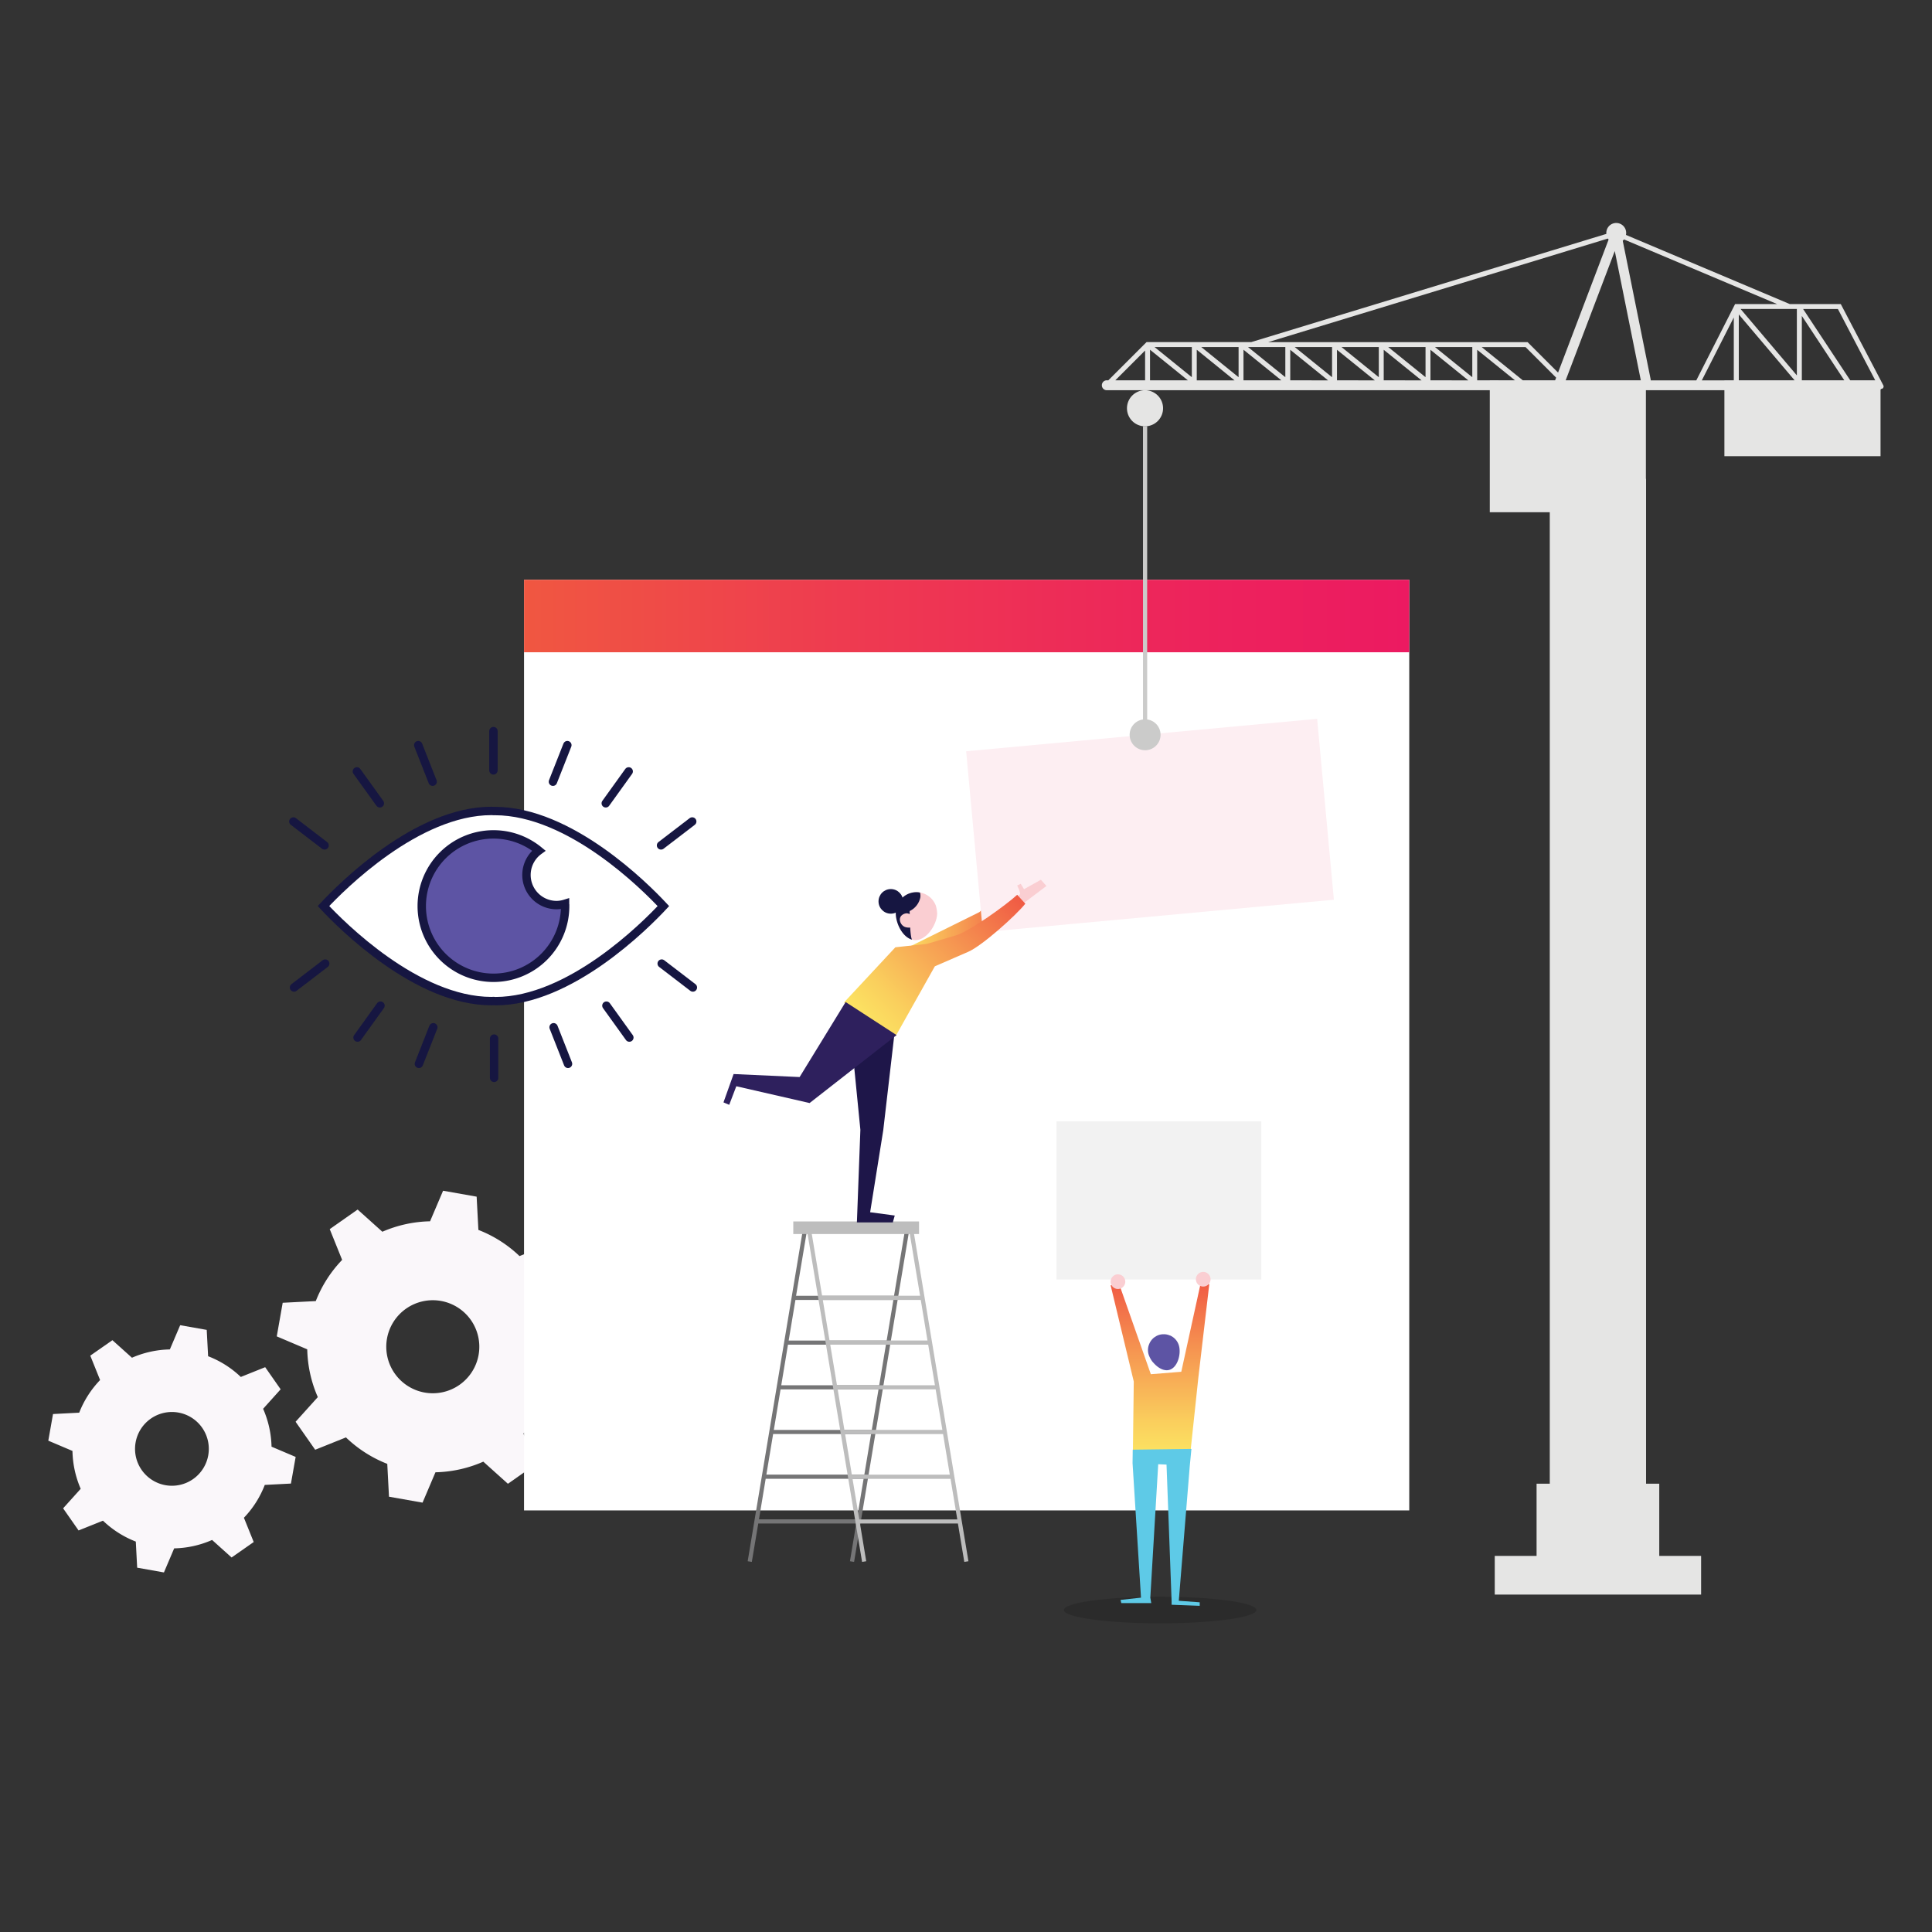 <svg id="Layer_1" data-name="Layer 1" xmlns="http://www.w3.org/2000/svg" xmlns:xlink="http://www.w3.org/1999/xlink" viewBox="0 0 1000 1000"><rect x="0" y="0" width="1000" height="1000" fill="#333333" stroke="none"/><defs><style>.cls-1{opacity:0.15;}.cls-2{fill:#faf7fa;}.cls-3,.cls-9{fill:#fff;}.cls-4{fill:url(#linear-gradient);}.cls-5{fill:#f2f2f2;}.cls-6{fill:#757576;}.cls-7{fill:#bdbdbd;}.cls-8{fill:url(#linear-gradient-2);}.cls-11,.cls-9{stroke:#161641;stroke-linecap:round;stroke-width:4.35px;}.cls-11,.cls-21,.cls-9{stroke-miterlimit:10;}.cls-10{fill:#5d54a4;}.cls-11,.cls-21{fill:none;}.cls-12{fill:url(#linear-gradient-3);}.cls-13{fill:#faced2;}.cls-14{fill:#5ecae7;}.cls-15{fill:#fdeef2;}.cls-16{fill:#1e1649;}.cls-17{fill:url(#linear-gradient-4);}.cls-18{fill:#161641;}.cls-19{fill:#2e205d;}.cls-20{fill:#e5e5e4;}.cls-21{stroke:#cbcbca;stroke-width:2.17px;}.cls-22{fill:#cbcbca;}</style><linearGradient id="linear-gradient" x1="271.23" y1="318.85" x2="729.43" y2="318.85" gradientTransform="translate(1000.66 637.7) rotate(180)" gradientUnits="userSpaceOnUse"><stop offset="0" stop-color="#f05741"/><stop offset="0.36" stop-color="#ee3b50"/><stop offset="0.76" stop-color="#ed235c"/><stop offset="1" stop-color="#ec1a61"/></linearGradient><linearGradient id="linear-gradient-2" x1="464.8" y1="479.09" x2="524.11" y2="479.09" gradientUnits="userSpaceOnUse"><stop offset="0" stop-color="#fce462"/><stop offset="0.19" stop-color="#facf5d"/><stop offset="0.58" stop-color="#f69952"/><stop offset="1" stop-color="#f05a44"/></linearGradient><linearGradient id="linear-gradient-3" x1="600.39" y1="753.14" x2="600.39" y2="664.01" xlink:href="#linear-gradient-2"/><linearGradient id="linear-gradient-4" x1="447.41" y1="529.42" x2="520.1" y2="456.73" xlink:href="#linear-gradient-2"/></defs><title>building</title><path class="cls-1" d="M650.35,833.34c0,3.81-22.33,6.9-49.87,6.9s-49.86-3.09-49.86-6.9,22.32-6.89,49.86-6.89S650.35,829.53,650.35,833.34Z"/><g id="_Group_" data-name="&lt;Group&gt;"><path class="cls-2" d="M197.91,637.55a65,65,0,0,1,24.8-5.41l-.11,0,6.74-15.82,17.37,3.07.9,17.17-.11,0a64.24,64.24,0,0,1,21.4,13.58l15.92-6.38,10.1,14.44-11.45,12.73a64.76,64.76,0,0,1,5.5,24.73l15.75,6.69-3.08,17.4-17.08.89A64.65,64.65,0,0,1,270.94,742l6.4,15.85L262.89,768l-12.73-11.45a64.84,64.84,0,0,1-24.77,5.5l-6.68,15.71-17.37-3.07-.89-17A64.92,64.92,0,0,1,179.06,744l-15.92,6.39L153,735.9l11.5-12.76a64.74,64.74,0,0,1-5.47-24.73l-15.78-6.7,3.07-17.4,17.13-.87a64.71,64.71,0,0,1,13.64-21.32l-6.42-15.92,14.44-10.14Zm49.82,63.7a24.08,24.08,0,1,0-27.93,19.53A24.08,24.08,0,0,0,247.73,701.25Z"/></g><g id="_Group_2" data-name="&lt;Group&gt;"><path class="cls-2" d="M68.3,702.76A51.41,51.41,0,0,1,88,698.46h-.08l5.34-12.54L107,688.35l.72,13.6h-.08a50.94,50.94,0,0,1,17,10.76l12.62-5.06,8,11.45-9.07,10.09a51.76,51.76,0,0,1,4.36,19.61l12.48,5.3-2.44,13.79-13.54.7a51.09,51.09,0,0,1-10.8,17l5.07,12.56-11.45,8-10.09-9.07a51.12,51.12,0,0,1-19.63,4.35l-5.3,12.46L71,811.43l-.71-13.51a51.53,51.53,0,0,1-17-10.82l-12.62,5.06-8-11.45,9.1-10.11A51.49,51.49,0,0,1,37.51,751L25,745.69l2.44-13.79L41,731.2a51.39,51.39,0,0,1,10.81-16.89l-5.08-12.63,11.45-8Zm39.49,50.48a19.09,19.09,0,1,0-22.14,15.49A19.09,19.09,0,0,0,107.79,753.24Z"/></g><rect class="cls-3" x="271.23" y="300.09" width="458.19" height="481.7" transform="translate(1000.66 1081.88) rotate(-180)"/><rect class="cls-4" x="271.23" y="300.09" width="458.19" height="37.52" transform="translate(1000.66 637.7) rotate(-180)"/><rect class="cls-5" x="546.82" y="580.42" width="106.04" height="81.87" transform="translate(1199.68 1242.71) rotate(-180)"/><path class="cls-6" d="M392.48,788.57h50.7l-3.25,19.52,2.14.35L470.89,635.1l-2.14-.36-6,35.94h-50.7L418,635.1l-2.14-.36L387,808.09l2.14.35Zm54.9-25.32h-50.7l3.49-21h50.7ZM407.86,696h50.7l-3.48,21h-50.7Zm46.86,23.14-3.49,21h-50.7l3.49-21Zm7.69-46.28-3.48,21H408.22l3.49-21ZM392.84,786.4l3.48-21H447l-3.48,21Z"/><path class="cls-7" d="M417.41,635.1l28.81,173.34,2.14-.35-3.24-19.52h50.7l3.3,19.87,2.14-.35L472.45,634.74l-2.14.36,5.92,35.58H425.52l-6-35.94Zm59.18,37.75,3.48,21h-50.7l-3.49-21Zm-39.53,67.26-3.48-21h50.7l3.49,21Zm51.07,2.17,3.48,21h-50.7l-3.48-21ZM433.22,717l-3.49-21h50.7l3.49,21Zm11.54,69.44-3.49-21H492l3.49,21Z"/><rect class="cls-7" x="410.6" y="632.23" width="65.1" height="6.51" transform="translate(886.3 1270.96) rotate(-180)"/><polygon class="cls-8" points="519.66 460.51 506.89 472.13 464.8 492.96 483.31 497.67 511.18 478.56 524.11 465.38 519.66 460.51"/><path class="cls-9" d="M256.45,518.2c38.62,0,77.61-39.21,86.92-49.21-9.32-10-48.32-49.2-87.21-49.2h0l-.8,0-1-.05c-38.62,0-77.61,39.22-86.92,49.22,9.31,10,48.3,49.21,86.92,49.21l1.12-.05Z"/><path class="cls-10" d="M255.41,431.88a36.92,36.92,0,0,1,23.5,8.4,15.59,15.59,0,0,0,9.21,28.19,15.27,15.27,0,0,0,4.34-.69c0,.41.06.8.06,1.21a37.11,37.11,0,1,1-37.11-37.11Z"/><path class="cls-11" d="M255.41,431.88a36.92,36.92,0,0,1,23.5,8.4,15.59,15.59,0,0,0,9.21,28.19,15.27,15.27,0,0,0,4.34-.69c0,.41.06.8.06,1.21a37.11,37.11,0,1,1-37.11-37.11Z"/><line class="cls-9" x1="255.41" y1="398.75" x2="255.41" y2="378.41"/><line class="cls-9" x1="223.93" y1="404.61" x2="216.48" y2="385.69"/><line class="cls-9" x1="196.6" y1="415.79" x2="184.73" y2="399.28"/><line class="cls-9" x1="167.99" y1="437.57" x2="151.84" y2="425.2"/><line class="cls-9" x1="286.2" y1="404.61" x2="293.66" y2="385.69"/><line class="cls-9" x1="313.54" y1="415.79" x2="325.41" y2="399.28"/><line class="cls-9" x1="342.15" y1="437.57" x2="358.29" y2="425.2"/><line class="cls-9" x1="255.75" y1="537.57" x2="255.75" y2="557.91"/><line class="cls-9" x1="224.28" y1="531.71" x2="216.82" y2="550.64"/><line class="cls-9" x1="196.94" y1="520.53" x2="185.07" y2="537.04"/><line class="cls-9" x1="168.33" y1="498.75" x2="152.18" y2="511.12"/><line class="cls-9" x1="286.54" y1="531.71" x2="294" y2="550.64"/><line class="cls-9" x1="313.88" y1="520.53" x2="325.75" y2="537.04"/><line class="cls-9" x1="342.49" y1="498.75" x2="358.63" y2="511.12"/><polygon class="cls-12" points="616.01 753.14 620.25 713.19 625.93 664.64 621.51 664.01 611.43 710.03 595.67 711.29 579.27 664.64 574.86 665.27 586.84 715.08 586.38 751.88 616.01 753.14"/><path class="cls-13" d="M619,662.12a3.79,3.79,0,1,0,3.79-3.78A3.79,3.79,0,0,0,619,662.12Z"/><path class="cls-13" d="M574.86,663.38a3.79,3.79,0,1,0,3.78-3.78A3.78,3.78,0,0,0,574.86,663.38Z"/><path class="cls-10" d="M596.27,704.48l-.11-.15c-.24-.35-.47-.7-.67-1.06l-.07-.14c-.17-.31-.32-.62-.46-.92l-.12-.28a9.33,9.33,0,0,1-.36-1,8.14,8.14,0,0,1-.22-3.24,8,8,0,0,1,.56-2,8.14,8.14,0,0,1,2.43-3.31,6.45,6.45,0,0,1,.82-.54,5.72,5.72,0,0,1,.58-.37,8,8,0,0,1,1.55-.6h0a8.44,8.44,0,0,1,1.77-.27l.39,0a8.21,8.21,0,0,1,1.41.11l.27.06a8.49,8.49,0,0,1,1.48.47l.1,0a8.13,8.13,0,0,1,4.61,5.29c1.19,4.35-.69,11.33-5,12.52-2,.56-4.21-.24-6.11-1.69h0a14.19,14.19,0,0,1-2-1.88.27.27,0,0,0-.07-.08C596.75,705.12,596.5,704.8,596.27,704.48Z"/><polygon class="cls-14" points="590.58 826.94 586.21 757.32 586.31 750.35 616.68 749.96 615.84 758.58 610.14 828.56 620.97 829.35 620.97 831.17 606.42 830.62 606.42 828.64 603.79 758.07 599.49 757.88 595.4 826.94 595.89 829.75 580.38 829.75 579.99 828.11 590.58 826.94"/><rect class="cls-15" x="504.02" y="380.26" width="182.46" height="94.03" transform="translate(-36.8 56.59) rotate(-5.28)"/><path class="cls-13" d="M526.49,458.35s1.82-.91,1.82-.91l1.72,2.81,8.72-4.89,2.89,3.22-12.3,9.29-2.67-3.36,1.39-1.9-.57-2.08Z"/><polygon class="cls-16" points="439.94 530.22 445.33 584.77 443.53 632.73 462.12 632.73 463.12 629.16 450.38 627.46 457.17 585 463.3 532.19 439.94 530.22"/><path class="cls-17" d="M526.5,463.13c-5.41,5.05-24.69,19-31.79,21.05l-14.86,4.35-16.4,1.78-26.59,28.56,26.69,17.5,20.33-36.21,17.32-7.53c7.12-3.09,24.67-18.8,29.5-24.88Z"/><path class="cls-13" d="M463.68,471.71a10.71,10.71,0,0,1,20.69-3,17.88,17.88,0,0,1,.68,3.67c0,.32.05.63,0,.95-.44,5.9-5.84,13.71-11.75,13.27S463.24,477.62,463.68,471.71Z"/><path class="cls-18" d="M472.08,486.36c-5.24-1.44-8.81-9.17-8.4-14.65a10.71,10.71,0,0,1,11.5-9.89,8.87,8.87,0,0,1,1,.18,5.81,5.81,0,0,1,.17,2.56,10.11,10.11,0,0,1-5.51,7S470.88,484.63,472.08,486.36Z"/><path class="cls-13" d="M469.42,472.73a4.12,4.12,0,0,0-2.47.87c-2.3,1.71-.9,5.32,1.47,6.2a6.09,6.09,0,0,0,2.4.31,3.28,3.28,0,0,0,2-.61,2.5,2.5,0,0,0,.84-1.8,5.12,5.12,0,0,0-.38-2A4.73,4.73,0,0,0,469.42,472.73Z"/><polygon class="cls-19" points="379.71 555.92 413.88 557.48 437.69 518.65 464.06 535.76 419.05 570.93 381.11 562.24 377.44 571.86 374.47 570.59 379.71 555.92"/><circle class="cls-18" cx="461.09" cy="466.55" r="6.37"/><path class="cls-20" d="M802.16,247.84V794.78H852V247.84Z"/><rect class="cls-20" x="795.33" y="767.96" width="63.5" height="45.5"/><path class="cls-20" d="M849.73,264.22H805.57a2.55,2.55,0,0,1-1.87-4.28l42.46-45.86,3.74,3.46-38.5,41.58h38.33Z"/><rect class="cls-20" x="771.11" y="197" width="80.81" height="68.13"/><rect class="cls-20" x="892.55" y="197" width="80.81" height="39.13"/><rect class="cls-20" x="773.68" y="805.33" width="106.81" height="20.02"/><path class="cls-20" d="M602,211.32a9.34,9.34,0,1,1-9.34-9.34A9.34,9.34,0,0,1,602,211.32Z"/><path class="cls-20" d="M570.32,199.43a2.55,2.55,0,0,0,2.55,2.55H972a2.53,2.53,0,0,0,1.68-.67h0a1.28,1.28,0,0,0,1.12-1.87l-.45-.86a2.88,2.88,0,0,0-.24-.46l-21.32-40.73H926.4L841.61,121.6a4.48,4.48,0,0,0,.09-.82,5.14,5.14,0,1,0-10.27,0c0,.1,0,.19,0,.29l-183.79,56H593.45l-19.78,19.77h-.8A2.55,2.55,0,0,0,570.32,199.43Zm22.38-18v15.42H577.28Zm2.55-.41,19.59,15.83H595.25Zm21.64,14.22-19.31-15.62h19.31Zm2.55-14.22L639,196.88H619.44Zm21.65,14.22-19.32-15.62h19.32Zm2.54-14.22,19.59,15.83H643.63Zm24.2,15.83V181.05l19.58,15.83Zm24.19,0V181.05l19.59,15.83Zm24.19,0V181.05l19.59,15.83Zm24.19,0V181.05L760,196.88Zm24.19,0V181.05l19.59,15.83Zm-21.86-17.23h19.32v15.62Zm-24.19,0h19.31v15.61Zm-24.19,0h19.31v15.62Zm-24.2,0h19.32v15.62Zm-24.19,0h19.32v15.62ZM832.61,124l-26.16,68.85-15.77-15.76H656.41l175.84-53.62A6.18,6.18,0,0,0,832.61,124Zm97.44,70.3-29.13-34.38h29.13ZM900,162.75l28.91,34.13H900Zm32.63.77,22,33.36h-22Zm38,33.36H957.7l-24.41-36.94h18Zm-89.77,0,16.55-32.57v32.57Zm-26.45,0a2.41,2.41,0,0,0,0-.38l-14.48-71.88a4.64,4.64,0,0,0,.64-.69l79.27,33.46H898.08L878,196.88Zm-5.12,0H810.46l-.06-.06,25.41-66.88Zm-44.38,0H788.24l-21.32-17.23h22.71l15.83,15.83Z"/><line class="cls-21" x1="592.69" y1="220.58" x2="592.69" y2="380.32"/><path class="cls-22" d="M600.71,380.32a8,8,0,1,1-8-8A8,8,0,0,1,600.71,380.32Z"/></svg>